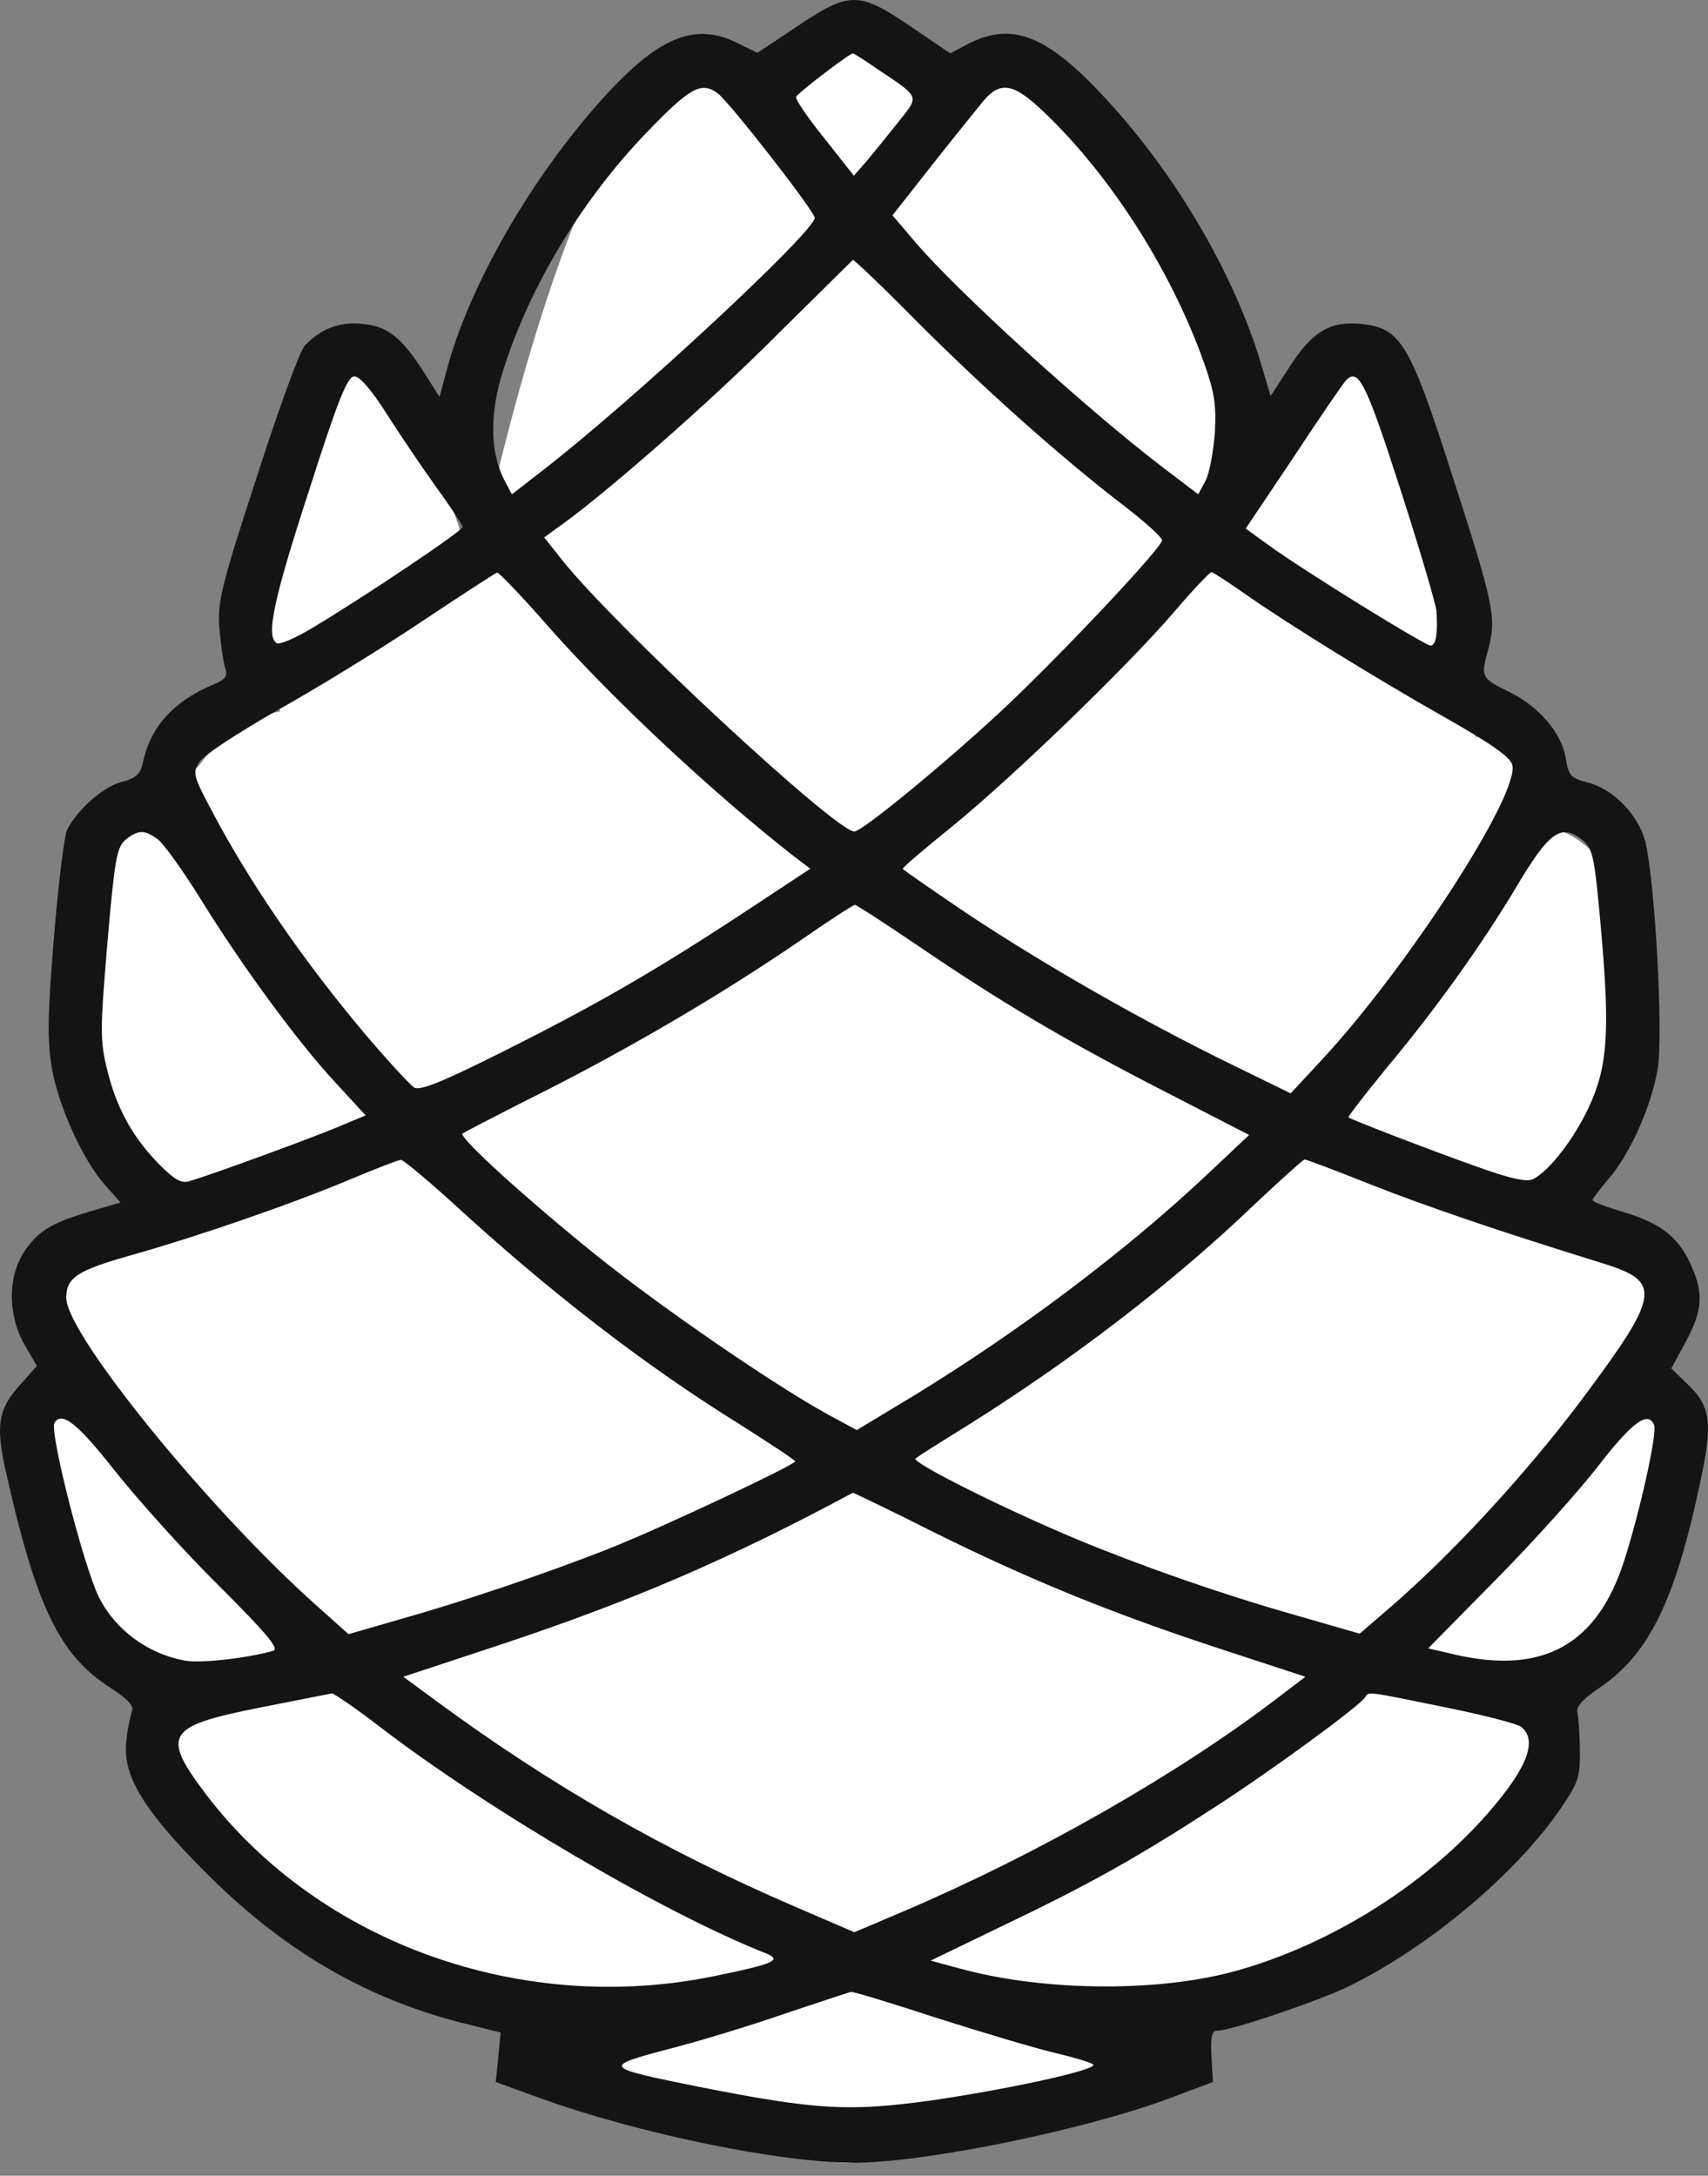 <svg width="128" height="163" viewBox="0 0 128 163" fill="none" xmlns="http://www.w3.org/2000/svg">
<rect x="0" y="0" width="128" height="163" fill="#808080" stroke="none"/>
<path fill-rule="evenodd" clip-rule="evenodd" d="M68.525 159.763C66.879 161.248 65.158 162.035 63.388 162.035C60.952 162.035 58.61 160.545 56.426 157.798C55.244 157.998 53.965 158.036 52.645 157.883C47.961 157.338 44.333 154.564 43.865 151.403C41.491 150.825 39.316 149.883 37.429 148.667C36.785 149.022 36.153 149.171 35.536 149.099C34.559 148.985 33.67 148.325 32.873 147.174C29.372 147.518 24.031 145.312 19.137 141.19C12.495 135.594 9.192 128.586 11.761 125.537C12.005 125.247 12.294 125.003 12.622 124.805C10.058 123.51 7.343 121.042 5.141 117.758C0.925 111.467 0.191 104.568 3.503 102.348C3.729 102.196 3.969 102.07 4.22 101.969C3.81 96.188 5.948 91.338 9.397 90.615C9.21 88.209 9.09 85.878 9.035 83.64C7.443 81.663 6.199 78.823 5.666 75.557C4.573 68.867 6.877 62.922 10.812 62.279C11.029 62.244 11.246 62.225 11.463 62.223C12.365 59.855 13.503 58.204 14.86 57.432C16.465 55.198 18.56 53.71 21.002 53.301C20.616 51.853 20.288 50.328 20.03 48.747C18.272 37.984 20.418 28.675 24.823 27.956C28.856 27.297 33.383 34.065 35.468 43.472C40.46 19.835 46.992 3.935 52.335 4.556C53.714 4.716 54.917 5.966 55.935 8.147C58.257 4.99 60.768 3.266 63.388 3.266C66.237 3.266 68.957 5.305 71.447 9.01C73.373 6.876 75.417 5.729 77.535 5.729C83.931 5.729 89.658 16.197 93.496 32.693C95.973 28.892 98.863 26.759 101.712 27.09C107.913 27.811 111.627 39.94 110.184 54.414C110.339 54.674 110.49 54.95 110.637 55.24C111.162 55.005 111.681 54.912 112.191 54.971C114.237 55.209 115.867 57.865 117.001 62.276C120.716 63.58 123.034 69.239 122.287 75.672C121.868 79.278 120.567 82.427 118.814 84.571C118.775 86.419 118.701 88.322 118.592 90.272C122.133 91.533 124.43 95.791 123.88 100.523C123.683 102.222 123.142 103.778 122.357 105.093C122.459 105.135 122.56 105.18 122.66 105.228C126.594 107.105 127.677 113.042 125.078 118.488C122.802 123.259 118.456 126.071 114.768 125.434C115.329 127.06 115.545 128.925 115.319 130.869C114.743 135.826 111.487 139.626 107.728 140.052C105.705 143.73 103.62 145.728 101.67 145.501C101.656 145.5 101.642 145.498 101.628 145.496C101.619 145.495 101.61 145.494 101.602 145.492C101.585 145.49 101.568 145.487 101.552 145.485C99.028 148.909 95.409 150.894 91.644 150.456C90.175 150.285 88.813 149.761 87.599 148.953C84.613 154.939 81.183 158.344 77.535 158.344C76.768 158.344 76.011 158.194 75.266 157.901C74.291 160.052 72.608 161.416 70.868 161.214C69.949 161.107 69.145 160.579 68.525 159.763Z" fill="#FFFFFF"/>
<path d="M59.737 1.98L56.767 3.96L55.337 3.263C52.184 1.65 49.508 2.677 45.476 7.04C39.94 13.053 35.064 21.486 33.414 27.976L32.938 29.736L31.801 27.94C30.115 25.3 29.088 24.456 27.219 24.273C25.495 24.053 23.992 24.64 22.819 25.923C22.453 26.326 20.84 30.763 19.227 35.786C16.55 43.999 16.294 45.099 16.44 47.079C16.55 48.289 16.734 49.609 16.88 50.049C17.064 50.673 16.917 50.893 15.964 51.296C12.994 52.543 11.235 54.486 10.685 57.236C10.501 58.006 10.135 58.336 9.072 58.593C7.715 58.959 5.809 60.646 5.039 62.149C4.819 62.553 4.379 66.146 4.049 70.142C3.572 75.972 3.536 77.879 3.866 79.896C4.342 82.792 6.175 86.862 7.862 88.769L9.035 90.089L6.909 90.712C3.902 91.592 2.913 92.179 1.849 93.719C0.566 95.625 0.566 98.522 1.849 100.759L2.766 102.335L1.519 103.729C-0.13 105.562 -0.314 106.735 0.383 109.999C2.693 120.375 4.452 124.005 8.302 126.462C9.658 127.342 10.061 127.818 9.878 128.258C9.768 128.588 9.548 129.542 9.475 130.385C9.145 132.915 10.648 135.482 15.194 140.065C21.06 146.005 27.145 149.598 34.441 151.505L37.52 152.275L37.337 154.145L37.154 155.978L40.38 157.151C47.749 159.828 58.417 162.028 64.026 162.028C69.268 162.028 81.33 159.571 87.672 157.188L90.898 155.978L90.788 154.035C90.715 152.495 90.825 152.128 91.265 152.128C92.291 152.128 98.963 149.855 101.2 148.755C107.176 145.785 113.628 140.358 116.964 135.482C118.284 133.538 118.43 133.135 118.394 131.082C118.394 129.872 118.284 128.588 118.21 128.258C118.1 127.855 118.687 127.232 119.897 126.425C123.563 123.932 125.543 119.935 127.412 111.062C128.365 106.662 128.219 105.379 126.532 103.765L125.249 102.519L126.349 100.502C127.559 98.229 127.669 96.982 126.826 95.002C125.909 92.802 124.589 91.702 121.84 90.859C120.483 90.456 119.347 90.052 119.347 89.906C119.347 89.796 119.86 89.135 120.483 88.402C122.096 86.569 123.746 82.939 124.223 80.116C124.663 77.549 124.039 66.146 123.306 63.066C122.793 61.086 120.96 59.143 119.017 58.629C117.697 58.299 117.551 58.116 117.331 56.759C117.037 54.963 115.388 53.019 113.335 51.956C110.952 50.783 110.952 50.783 111.538 48.619C112.161 46.199 111.978 45.356 108.642 35.016C105.636 25.703 104.939 24.603 102.08 24.273C99.733 24.016 98.34 24.823 96.654 27.463L95.224 29.663L94.308 26.62C92.181 19.946 87.782 12.576 82.503 7.003C78.36 2.603 75.794 1.65 72.605 3.263L71.211 3.997L68.242 1.98C64.356 -0.66 63.659 -0.66 59.737 1.98ZM65.749 5.17C68.975 7.333 68.902 7.15 67.362 9.093C66.629 10.01 65.566 11.33 65.016 11.99L63.989 13.163L61.79 10.377C60.543 8.837 59.59 7.443 59.663 7.26C59.773 6.967 63.623 4.033 63.916 3.997C63.989 3.997 64.796 4.51 65.749 5.17ZM53.798 7.003C54.714 7.7 61.056 15.84 61.056 16.317C61.056 17.343 47.565 29.883 40.82 35.126L38.363 37.033L37.777 35.933C36.714 33.843 36.677 30.91 37.74 27.646C39.757 21.303 43.716 14.813 48.592 9.79C51.745 6.527 52.588 6.087 53.798 7.003ZM78.874 9.02C83.603 13.75 87.819 20.46 90.202 27.096C91.008 29.37 91.155 30.286 91.045 32.413C90.935 33.806 90.642 35.456 90.348 36.006L89.798 37.033L87.049 34.943C81.256 30.506 71.688 21.78 68.572 18.113L66.885 16.133L69.855 12.357C71.505 10.267 73.228 8.14 73.704 7.553C75.097 5.94 76.087 6.233 78.874 9.02ZM68.792 24.163C73.814 29.186 79.57 34.32 84.263 37.913C85.839 39.123 87.085 40.26 87.085 40.48C87.085 41.029 79.387 49.206 75.024 53.276C70.808 57.199 64.612 62.296 64.026 62.296C62.633 62.296 46.245 47.079 42.176 42.02L40.783 40.26L41.59 39.673C44.999 37.326 53.358 29.993 58.087 25.226C61.24 22.11 63.879 19.506 63.916 19.47C63.989 19.433 66.189 21.523 68.792 24.163ZM28.942 30.946C29.895 32.45 31.581 34.943 32.681 36.483C33.781 37.986 34.661 39.343 34.661 39.489C34.661 39.783 27.219 44.769 23.406 47.043C22.123 47.813 20.95 48.326 20.73 48.179C19.923 47.666 20.473 44.989 23.149 36.776C25.349 29.883 26.045 28.196 26.559 28.196C26.962 28.196 27.842 29.223 28.942 30.946ZM104.939 36.63C106.406 41.176 107.615 45.283 107.652 45.796C107.762 47.446 107.615 48.363 107.212 48.363C106.772 48.363 97.644 42.716 95.078 40.846L93.355 39.599L96.874 34.356C98.78 31.46 100.54 28.893 100.76 28.636C101.75 27.39 102.3 28.453 104.939 36.63ZM41.186 47.043C46.026 52.506 53.504 59.473 59.517 64.166L60.726 65.082L55.667 68.419C48.848 72.892 44.559 75.349 37.52 78.869C33.048 81.106 31.471 81.729 31.031 81.472C30.701 81.252 29.052 79.456 27.365 77.476C22.673 71.902 18.64 66.036 15.78 60.572C14.461 58.079 14.424 57.859 14.974 57.053C15.267 56.576 17.907 54.853 20.803 53.203C23.699 51.589 28.538 48.619 31.544 46.603C34.587 44.586 37.154 42.9 37.264 42.9C37.374 42.863 39.17 44.733 41.186 47.043ZM93.171 44.403C96.507 46.749 103.29 50.929 108.422 53.826C111.831 55.769 113.188 56.723 113.335 57.309C113.884 59.509 105.489 72.452 99.11 79.346L96.727 81.912L91.998 79.602C85.436 76.376 78.434 72.379 72.605 68.529C69.892 66.696 67.655 65.156 67.655 65.082C67.655 64.972 69.342 63.542 71.431 61.856C75.831 58.263 84.373 50.049 88.002 45.833C89.395 44.183 90.678 42.863 90.788 42.863C90.898 42.863 91.961 43.559 93.171 44.403ZM11.784 62.846C12.224 63.139 13.691 65.192 15.084 67.429C18.163 72.416 22.416 78.209 25.276 81.252L27.402 83.562L25.642 84.296C23.992 85.029 15.89 87.999 14.241 88.475C13.617 88.695 13.104 88.402 12.004 87.302C9.988 85.285 8.742 83.049 8.045 80.189C7.495 77.989 7.495 77.219 8.045 70.692C8.595 64.349 8.742 63.506 9.401 62.919C10.355 62.149 10.795 62.149 11.784 62.846ZM118.614 62.956C119.384 63.579 119.494 64.203 119.97 69.482C120.667 77.256 120.483 79.896 119.09 82.902C117.99 85.285 116.121 87.706 114.911 88.329C114.434 88.585 113.225 88.329 110.292 87.266C106.406 85.872 101.31 83.892 101.053 83.709C101.017 83.636 102.3 81.986 103.913 80.006C107.689 75.496 111.062 70.729 113.555 66.586C116.084 62.296 117.001 61.636 118.614 62.956ZM68.829 70.876C75.134 75.166 80.047 78.062 87.342 81.802L93.611 85.029L90.458 87.999C84.263 93.829 76.271 99.805 68.462 104.572L64.209 107.139L61.973 105.929C57.977 103.729 49.582 97.972 44.742 94.085C39.5 89.869 34.367 85.212 34.661 84.919C34.771 84.846 37.484 83.416 40.71 81.802C47.309 78.466 54.237 74.396 59.957 70.472C62.083 69.006 63.916 67.796 64.063 67.796C64.209 67.796 66.335 69.189 68.829 70.876ZM33.891 90.089C41.113 96.725 48.262 102.262 55.484 106.735C57.72 108.165 59.59 109.375 59.59 109.485C59.59 109.742 49.398 114.545 45.659 116.012C41.04 117.845 34.624 120.008 29.931 121.328L26.119 122.428L23.699 120.265C15.67 113.115 4.966 99.952 4.966 97.239C4.966 95.699 5.772 95.185 9.915 94.012C14.497 92.729 21.683 90.272 26.229 88.365C28.135 87.559 29.858 86.899 30.041 86.899C30.188 86.862 31.948 88.329 33.891 90.089ZM102.703 88.732C106.992 90.419 112.491 92.289 120.08 94.635C124.589 96.029 124.443 96.945 118.504 104.902C114.251 110.549 108.605 116.672 103.766 120.778L101.896 122.392L96.947 120.962C91.521 119.422 85.656 117.368 80.78 115.352C75.317 113.078 68.278 109.559 68.609 109.265C68.792 109.119 70.515 108.019 72.421 106.845C80.267 101.932 87.819 96.175 94.051 90.199C95.957 88.402 97.644 86.899 97.754 86.862C97.9 86.862 100.137 87.706 102.703 88.732ZM8.632 110.219C10.355 112.382 13.837 116.268 16.44 118.835C20.033 122.428 20.95 123.528 20.473 123.675C18.53 124.225 15.047 124.628 13.837 124.408C11.088 123.895 8.668 122.135 7.422 119.678C6.285 117.405 3.682 107.249 4.086 106.589C4.636 105.709 5.809 106.625 8.632 110.219ZM123.966 106.772C124.186 107.395 122.976 112.968 121.73 116.892C119.714 123.198 115.681 125.472 109.082 123.968L107.029 123.492L112.198 118.248C115.021 115.388 118.504 111.502 119.897 109.669C122.353 106.515 123.526 105.672 123.966 106.772ZM69.782 114.692C77.004 118.285 83.273 120.852 91.448 123.528L97.827 125.618L95.664 127.268C88.259 132.915 77.847 138.855 67.912 143.108L64.026 144.758L59.517 142.815C49.728 138.598 41.296 133.758 32.718 127.452L30.225 125.618L37.667 123.162C47.345 119.935 54.641 116.818 63.916 111.832C63.953 111.832 66.592 113.078 69.782 114.692ZM28.355 129.285C36.567 135.592 49.838 143.365 57.39 146.335C58.673 146.848 57.977 147.141 53.468 148.058C39.133 150.991 23.992 145.601 15.487 134.492C12.041 129.945 12.444 129.322 19.483 127.928C22.269 127.378 24.689 126.902 24.872 126.865C25.019 126.865 26.595 127.928 28.355 129.285ZM108.239 127.892C111.135 128.478 113.738 129.138 114.031 129.395C115.021 130.238 114.654 131.778 112.931 134.088C108.202 140.395 100.137 145.675 92.218 147.765C86.389 149.268 78.03 149.158 71.908 147.471L69.745 146.885L75.207 144.245C81.513 141.238 85.252 139.148 91.008 135.408C95.224 132.695 101.933 127.782 102.3 127.158C102.593 126.718 102.3 126.682 108.239 127.892ZM70.185 151.175C73.521 152.238 77.554 153.448 79.13 153.815C80.67 154.181 81.953 154.585 81.953 154.695C81.953 155.135 75.317 156.565 69.708 157.371C63.586 158.215 61.13 158.068 52.404 156.345C45.146 154.878 45.109 154.841 50.058 153.521C52.368 152.935 56.327 151.725 58.857 150.845C61.386 150.001 63.586 149.268 63.769 149.231C63.953 149.195 66.812 150.075 70.185 151.175Z" fill="#141414"/>
</svg>
